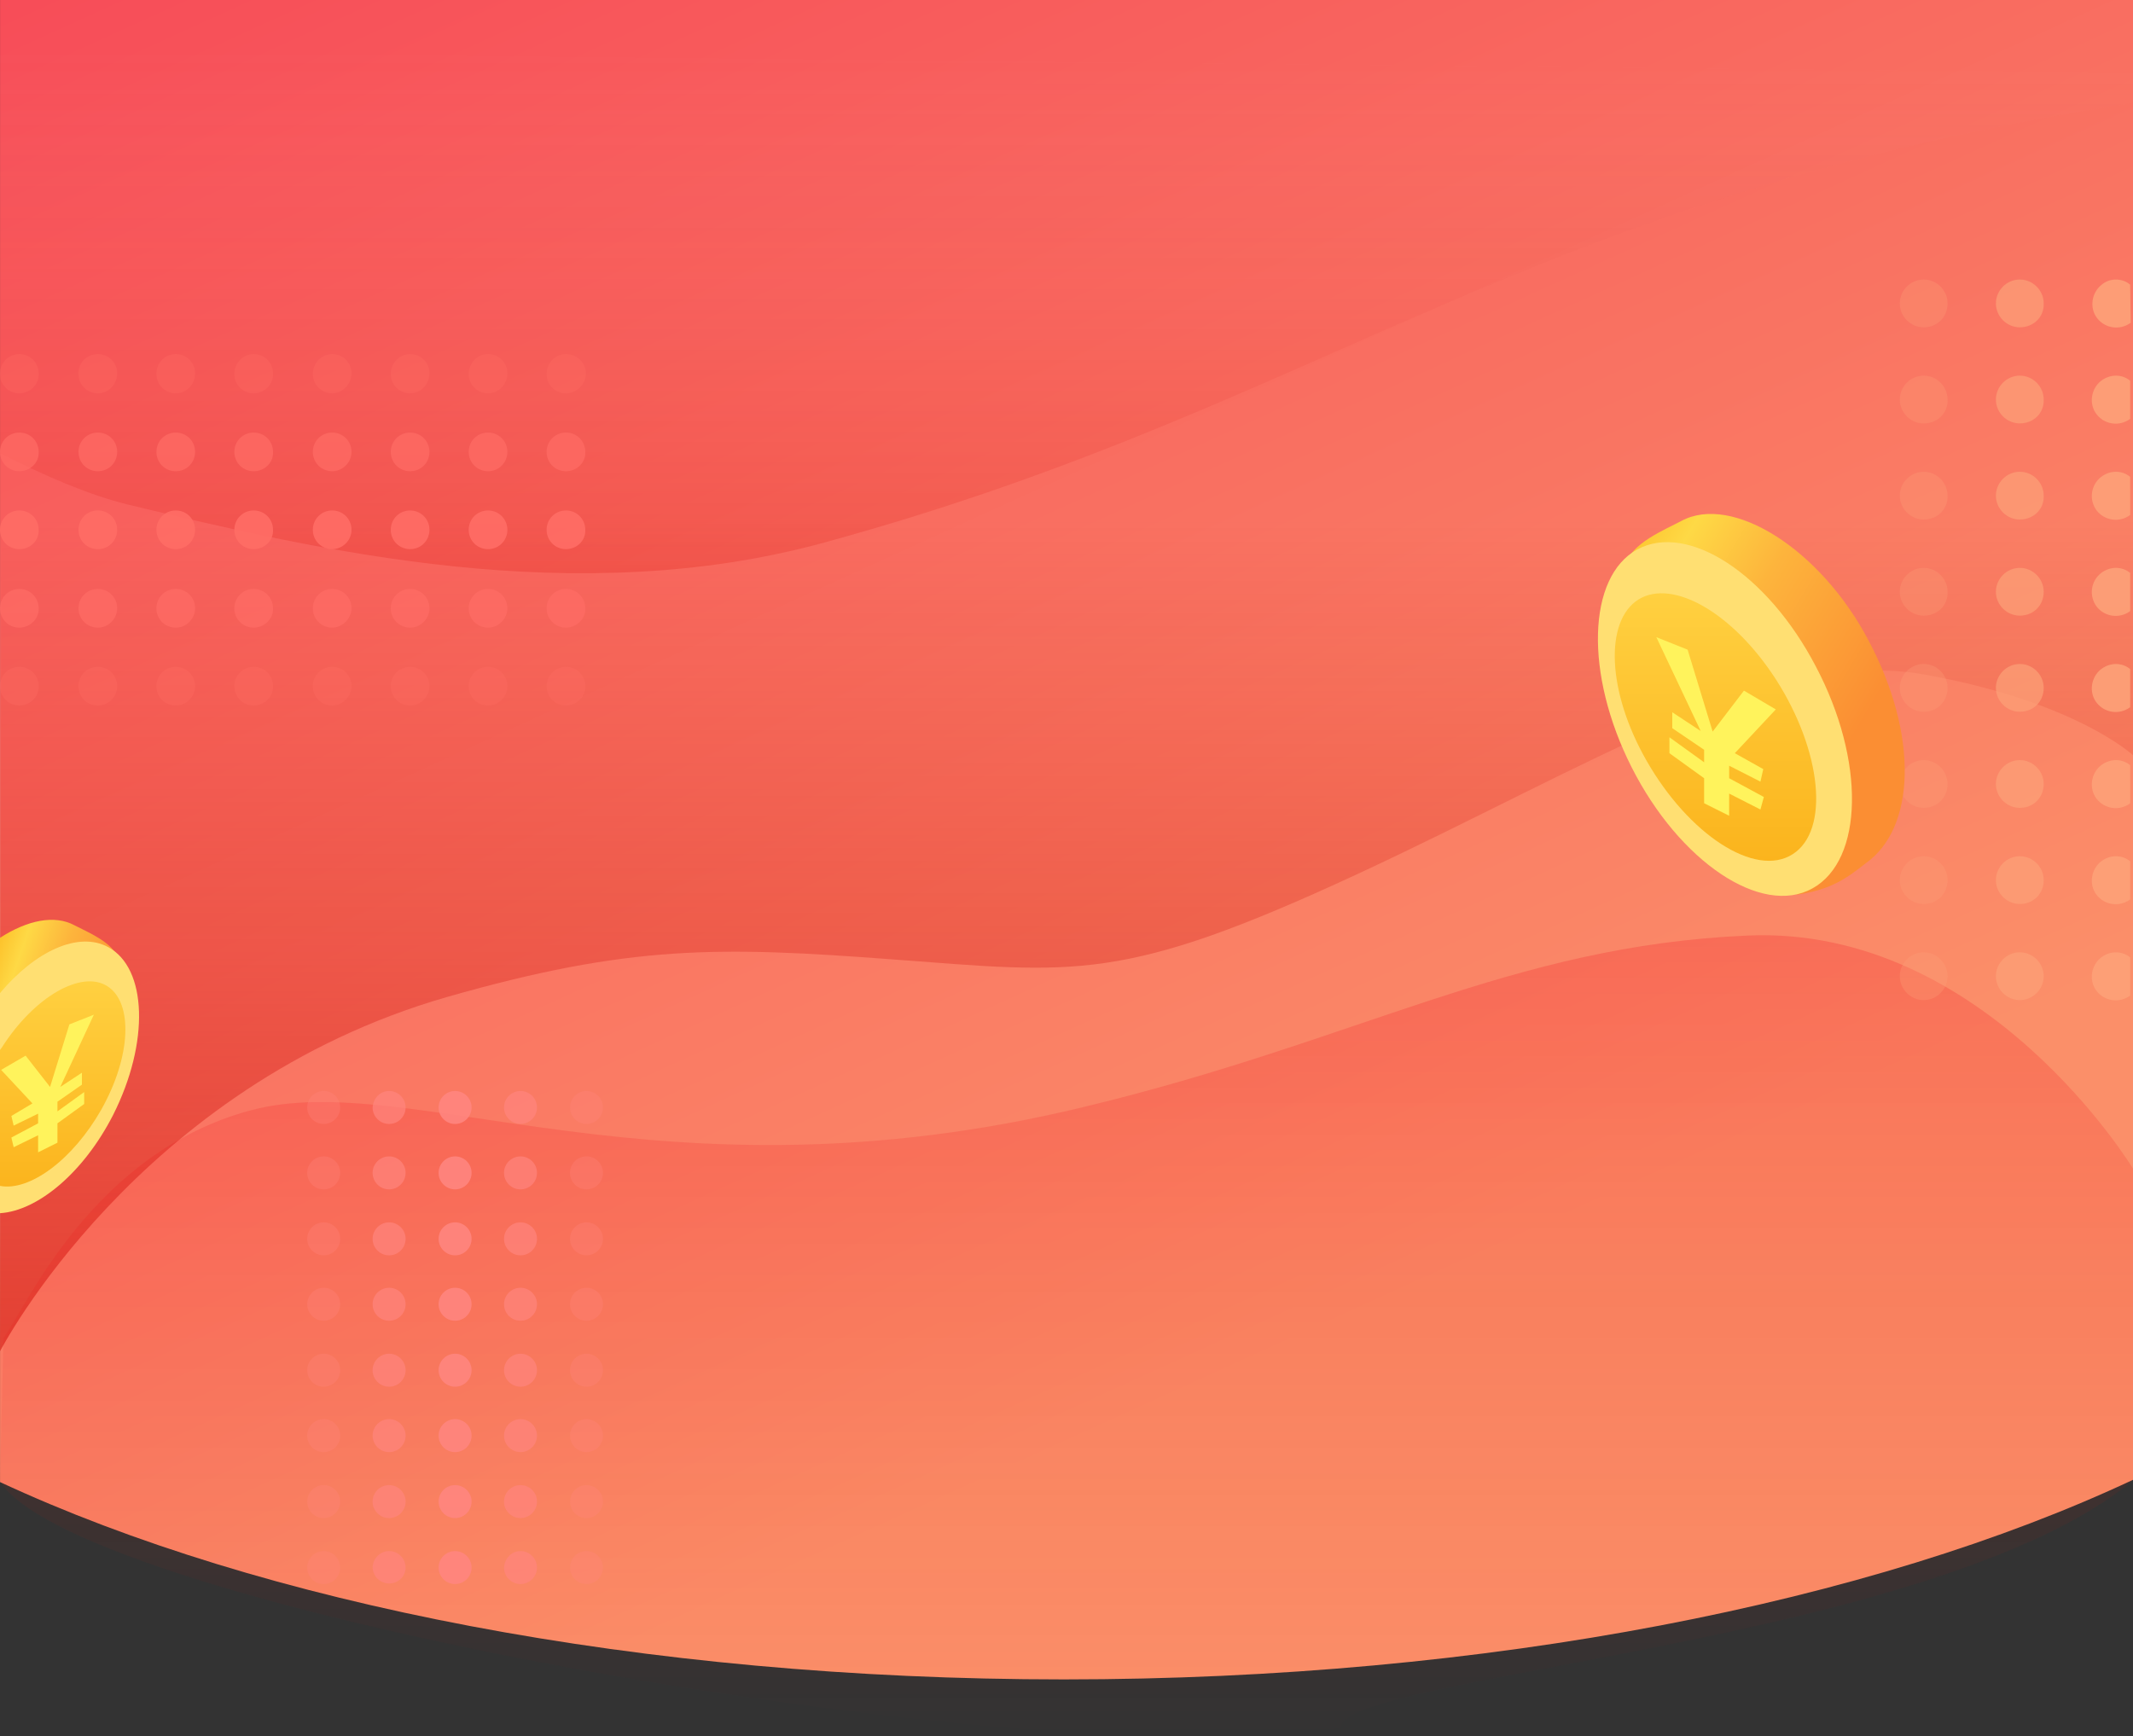 <svg version="1.1" id="图层_1" xmlns="http://www.w3.org/2000/svg" x="0" y="0" viewBox="0 0 375 305.3" xml:space="preserve"><rect x="0" y="0" width="375" height="305.3" fill="#333333" stroke="none"/><style>.st5{fill:#ffdf72}.st7{fill:#fff35c}.st13,.st14,.st16,.st17{opacity:.302;fill:#ff6d65;enable-background:new}.st14,.st16,.st17{opacity:.702}.st16,.st17{opacity:.302;fill:#ff857e}.st17{opacity:.702}</style><g id="yaoqing_bg" transform="translate(12 .152)"><g id="组_1" transform="translate(.007 -.152)"><linearGradient id="路径_1_1_" gradientUnits="userSpaceOnUse" x1="-197.856" y1="818.503" x2="-198.356" y2="819.369" gradientTransform="matrix(375 0 0 -295.288 74440.625 241918.438)"><stop offset="0" stop-color="#fb8f69"/><stop offset="1" stop-color="#f74c58"/></linearGradient><path id="路径_1" d="M175 295.3c-74.4 0-141.2-13.4-187-34.7V0h375v260.2c-45.8 21.5-113.1 35.1-188 35.1z" fill="url(#路径_1_1_)"/><linearGradient id="路径_2_1_" gradientUnits="userSpaceOnUse" x1="-198.04" y1="816.519" x2="-198.04" y2="817.519" gradientTransform="matrix(374.993 0 0 -147.391 74439.234 120585.242)"><stop offset="0" stop-color="#cd0702"/><stop offset="1" stop-color="#cd0702" stop-opacity="0"/></linearGradient><path id="路径_2" d="M-12 237.6s24-46.6 78.6-62.3c32.2-9.2 47.8-8.9 78.4-6.6 32.2 2.4 40.2 4.2 81.4-14.9s73.2-40 99.9-35.2 36.7 14.2 36.7 14.2V90.2H-11.8l-.2 147.4z" opacity=".502" fill="url(#路径_2_1_)"/><linearGradient id="路径_3_1_" gradientUnits="userSpaceOnUse" x1="-198.04" y1="814.408" x2="-198.04" y2="815.408" gradientTransform="matrix(375 0 0 -91.737 74440.625 74811.703)"><stop offset="0" stop-color="#d80700"/><stop offset=".67" stop-color="#ec5d59" stop-opacity=".329"/><stop offset="1" stop-color="#ffb2b2" stop-opacity="0"/></linearGradient><path id="路径_3" d="M363 18.1C255.8 34.7 221.4 71.2 132.9 95.4c-43.8 12-88.9 1.4-122.5-6.7-6.5-1.6-14.1-4.8-22.4-9V9l375 3.8v5.3z" opacity=".2" fill="url(#路径_3_1_)"/><linearGradient id="路径_4_1_" gradientUnits="userSpaceOnUse" x1="-198.04" y1="816.359" x2="-198.04" y2="817.359" gradientTransform="matrix(374.999 0 0 -140.892 74440.414 115323.79)"><stop offset="0" stop-color="#e80f00" stop-opacity="0"/><stop offset="1" stop-color="#ef0017"/></linearGradient><path id="路径_4" d="M363 205.5s-25.9-42.8-67.7-41-68.2 18.5-117 30.2c-74.2 17.9-118.2-6.9-146.1.5s-39.6 34.6-43.6 40.1l-.6 25.2c14.2 22.5 184 52.2 235.7 43.3-.1-9.2 104.6-14.7 139.3-43.5v-54.8z" opacity=".2" fill="url(#路径_4_1_)"/></g><g id="组_7" transform="translate(-5 161.569)"><g transform="translate(-7 -161.72)"><linearGradient id="路径_22-2_1_" gradientUnits="userSpaceOnUse" x1="-177.992" y1="810" x2="-178.769" y2="810.629" gradientTransform="matrix(21.051 0 0 -49.959 3761.562 40664.605)"><stop offset="0" stop-color="#fb8e33"/><stop offset=".5" stop-color="#fdb43c"/><stop offset=".79" stop-color="#fed945"/><stop offset=".99" stop-color="#fcbe27"/></linearGradient><path id="路径_22-2" d="M12.6 192.6C9 199.7 4.7 208 0 211.7v-46.8c4.8-3.1 9.6-4.1 13.1-2.2 2.3 1.2 6.8 3 7.7 5.9 1.6 5.9-3.9 15.6-8.2 24z" fill="url(#路径_22-2_1_)"/></g><path id="路径_23" class="st5" d="M12.9 34.3C7.7 44.5-.4 51.2-7 51.6V12.9C-.8 5.5 6.8 2 12 4.8c6.9 3.7 7.3 16.8.9 29.5z"/><linearGradient id="路径_24_1_" gradientUnits="userSpaceOnUse" x1="-185.583" y1="644.086" x2="-185.583" y2="645.086" gradientTransform="matrix(22.103 0 0 -36.143 4106.019 23326.346)"><stop offset="0" stop-color="#fbb41d"/><stop offset="1" stop-color="#ffd040"/></linearGradient><path id="路径_24" d="M10.8 33.4C5.8 42.2-1.8 47.8-7 46.8V22.9c.1-.1.2-.3.3-.4C-.9 13.4 7.4 8.8 11.9 11.7s4.2 12.3-1.1 21.7z" fill="url(#路径_24_1_)"/><path id="路径_25" class="st7" d="M9.5 16.7l-4.3 1.7-3.4 11-4.3-5.5-4.3 2.5 5.5 5.9-3.7 2.2.4 1.7 4.3-2.1v1.7L-5 38.3l.4 1.7 4.3-2.1v3l3.4-1.7v-3.4l4.7-3.4v-2.1l-4.7 3.4V32l4.3-3v-2.1l-3.8 2.5 5.9-12.7z"/></g><g id="组_4" transform="translate(334 49)" fill="#fca178"><path id="路径_9" d="M28.6 7.6c-1.9 1.4-4.5 1-5.9-.8s-1-4.5.8-5.9C24.2.3 25.1 0 26 0c.9 0 1.8.3 2.5.9l.1 6.7zM26 16.9c.9 0 1.8.3 2.5.9v6.7c-1.9 1.4-4.5 1-5.9-.8s-1-4.5.8-5.9c.8-.6 1.7-.9 2.6-.9zm0 16.9c.9 0 1.8.3 2.5.9v6.7c-1.9 1.4-4.5 1-5.9-.8-1.4-1.9-1-4.5.8-5.9.8-.6 1.7-.9 2.6-.9zm0 16.9c.9 0 1.8.3 2.5.9v6.7c-1.9 1.4-4.5 1-5.9-.8-1.4-1.9-1-4.5.8-5.9.8-.6 1.7-.9 2.6-.9zm0 16.9c.9 0 1.8.3 2.5.9v6.7c-1.9 1.4-4.5 1-5.9-.8s-1-4.5.8-5.9c.8-.6 1.7-.9 2.6-.9zm0 16.9c.9 0 1.8.3 2.5.9v6.7c-1.9 1.4-4.5 1-5.9-.8s-1-4.5.8-5.9c.8-.6 1.7-.9 2.6-.9zm0 16.9c.9 0 1.8.3 2.5.9v6.7c-1.9 1.4-4.5 1-5.9-.8s-1-4.5.8-5.9c.8-.6 1.7-.9 2.6-.9zm0 16.9c.9 0 1.8.3 2.5.9v6.7c-1.9 1.4-4.5 1-5.9-.8s-1-4.5.8-5.9c.8-.6 1.7-.9 2.6-.9z" opacity=".902"/><path id="路径_10" d="M9.1 109.8c-2.3 0-4.2-1.9-4.2-4.2 0-2.3 1.9-4.2 4.2-4.2s4.2 1.9 4.2 4.2c0 2.4-1.8 4.2-4.2 4.2zm0-16.9c-2.3 0-4.2-1.9-4.2-4.2 0-2.3 1.9-4.2 4.2-4.2s4.2 1.9 4.2 4.2c0 2.4-1.8 4.2-4.2 4.2zm0-16.9c-2.3 0-4.2-1.9-4.2-4.2 0-2.3 1.9-4.2 4.2-4.2s4.2 1.9 4.2 4.2c0 2.4-1.8 4.2-4.2 4.2zm0-16.9c-2.3 0-4.2-1.9-4.2-4.2 0-2.3 1.9-4.2 4.2-4.2s4.2 1.9 4.2 4.2c0 2.4-1.8 4.2-4.2 4.2zm0-16.9c-2.3 0-4.2-1.9-4.2-4.2 0-2.3 1.9-4.2 4.2-4.2s4.2 1.9 4.2 4.2c.1 2.4-1.8 4.2-4.2 4.2zm0-16.9c-2.3 0-4.2-1.9-4.2-4.2 0-2.3 1.9-4.2 4.2-4.2 2.3 0 4.2 1.9 4.2 4.2.1 2.4-1.8 4.2-4.2 4.2zm0-16.9c-2.3 0-4.2-1.9-4.2-4.2C4.9 1.9 6.8 0 9.1 0c2.3 0 4.2 1.9 4.2 4.2.1 2.4-1.8 4.2-4.2 4.2zm0 109.9c2.3 0 4.2 1.9 4.2 4.2 0 2.3-1.9 4.2-4.2 4.2-2.3 0-4.2-1.9-4.2-4.2 0-2.3 1.9-4.2 4.2-4.2z" opacity=".702"/><path id="路径_11" d="M-7.8 109.8c-2.3 0-4.2-1.9-4.2-4.2s1.9-4.2 4.2-4.2 4.2 1.9 4.2 4.2c0 2.4-1.8 4.2-4.2 4.2zm0-16.9c-2.3 0-4.2-1.9-4.2-4.2s1.9-4.2 4.2-4.2 4.2 1.9 4.2 4.2c0 2.4-1.8 4.2-4.2 4.2zm0-16.9c-2.3 0-4.2-1.9-4.2-4.2 0-2.3 1.9-4.2 4.2-4.2 2.3 0 4.2 1.9 4.2 4.2 0 2.4-1.8 4.2-4.2 4.2zm0-16.9c-2.3 0-4.2-1.9-4.2-4.2 0-2.3 1.9-4.2 4.2-4.2s4.2 1.9 4.2 4.2c.1 2.4-1.8 4.2-4.2 4.2zm0-16.9c-2.3 0-4.2-1.9-4.2-4.2 0-2.3 1.9-4.2 4.2-4.2s4.2 1.9 4.2 4.2c.1 2.4-1.8 4.2-4.2 4.2zm0-16.9c-2.3 0-4.2-1.9-4.2-4.2s1.9-4.2 4.2-4.2 4.2 1.9 4.2 4.2c.1 2.4-1.8 4.2-4.2 4.2zm0-16.9c-2.3 0-4.2-1.9-4.2-4.2C-12 1.9-10.1 0-7.8 0s4.2 1.9 4.2 4.2c0 2.4-1.8 4.2-4.2 4.2zm0 109.9c2.3 0 4.2 1.9 4.2 4.2s-1.9 4.2-4.2 4.2c-2.3 0-4.2-1.9-4.2-4.2 0-2.3 1.9-4.2 4.2-4.2z" opacity=".302"/></g><g id="组_3" transform="translate(280.552 89.457)"><g transform="translate(-292.55 -89.61)"><linearGradient id="路径_5-2_1_" gradientUnits="userSpaceOnUse" x1="-182.727" y1="812.672" x2="-183.504" y2="813.301" gradientTransform="matrix(49.615 0 0 -66.939 9388.49 54534.418)"><stop offset="0" stop-color="#fb8e33"/><stop offset=".5" stop-color="#fdb43c"/><stop offset=".79" stop-color="#fed945"/><stop offset=".99" stop-color="#fcbe27"/></linearGradient><path id="路径_5-2" d="M295.6 91.6c8.9-4.8 24.5 4.9 33 21.2 8.7 16.5 8.2 32.8-.6 39-3.2 2.5-5.9 4.6-12 5.5-7.5-2.6-14.2-15.8-19.8-26.8-5.5-10.9-12.7-23.4-10.5-31.1 1.1-3.9 6.9-6.2 9.9-7.8z" fill="url(#路径_5-2_1_)"/></g><path id="路径_6" class="st5" d="M-4.7 7c8.9-4.8 22.9 4.3 31.4 20.6 8.7 16.5 8.4 34-.6 39S2.7 61.9-5.7 45.3C-14 28.9-13.5 11.8-4.7 7z"/><linearGradient id="路径_7_1_" gradientUnits="userSpaceOnUse" x1="-474.103" y1="719.474" x2="-474.103" y2="720.474" gradientTransform="matrix(35.362 0 0 -46.991 16774.152 33870.68)"><stop offset="0" stop-color="#fbb41d"/><stop offset="1" stop-color="#ffd040"/></linearGradient><path id="路径_7" d="M-4.5 15.8c6-3.7 16.6 2.3 24.2 14.1 8 12.5 9.5 26.5 2.9 30.7S4.3 57.1-3.1 44.1C-10 32-10.5 19.6-4.5 15.8z" fill="url(#路径_7_1_)"/><g id="组_2" transform="translate(10.647 22.429)"><path id="路径_8" class="st7" d="M-12 0l5.5 2.2 4.4 14.4 5.5-7.2L9 12.7l-7.2 7.7 5 2.8-.5 2.2-5.5-2.8v2.2l6.1 3.3-.6 2.2-5.5-2.8v3.9l-4.4-2.2v-4.4l-6.1-4.4v-2.8l6.1 4.4v-2.2L-9.2 16v-2.8l5 3.3L-12 0z"/></g></g><g id="组_5" transform="translate(0 62.107)"><path id="路径_12" class="st13" d="M87.5 6.9c-1.9 0-3.4-1.5-3.4-3.4S85.6 0 87.5 0 91 1.5 91 3.4s-1.6 3.5-3.5 3.5zm-13.7 0c-1.9 0-3.4-1.5-3.4-3.4S71.9 0 73.8 0s3.4 1.5 3.4 3.4-1.5 3.5-3.4 3.5zm-13.7 0c-1.9 0-3.4-1.5-3.4-3.4S58.2 0 60.1 0s3.4 1.5 3.4 3.4-1.5 3.5-3.4 3.5zm-13.7 0c-1.9 0-3.4-1.5-3.4-3.4S44.5 0 46.4 0s3.4 1.5 3.4 3.4-1.6 3.5-3.4 3.5zm-13.8 0c-1.9 0-3.4-1.5-3.4-3.4S30.7 0 32.6 0 36 1.5 36 3.4c.1 1.9-1.5 3.5-3.4 3.5zm-13.7 0c-1.9 0-3.4-1.5-3.4-3.4 0-2 1.5-3.5 3.4-3.5s3.4 1.5 3.4 3.4-1.5 3.5-3.4 3.5zm-13.7 0c-1.9 0-3.4-1.5-3.4-3.4C1.7 1.5 3.3 0 5.2 0s3.4 1.5 3.4 3.4-1.5 3.5-3.4 3.5zm-13.8 0c-1.9 0-3.4-1.5-3.4-3.4 0-2 1.5-3.5 3.4-3.5s3.4 1.5 3.4 3.4c.1 1.9-1.5 3.5-3.4 3.5z"/><path id="路径_13" class="st14" d="M87.5 20.6c-1.9 0-3.4-1.5-3.4-3.4s1.5-3.4 3.4-3.4 3.4 1.5 3.4 3.4c.1 1.9-1.5 3.4-3.4 3.4zm-13.7 0c-1.9 0-3.4-1.5-3.4-3.4s1.5-3.4 3.4-3.4 3.4 1.5 3.4 3.4-1.5 3.4-3.4 3.4zm-13.7 0c-1.9 0-3.4-1.5-3.4-3.4s1.5-3.4 3.4-3.4 3.4 1.5 3.4 3.4-1.5 3.4-3.4 3.4zm-13.7 0c-1.9 0-3.4-1.5-3.4-3.4s1.5-3.4 3.4-3.4 3.4 1.5 3.4 3.4-1.6 3.4-3.4 3.4zm-13.8 0c-1.9 0-3.4-1.5-3.4-3.4s1.5-3.4 3.4-3.4 3.4 1.5 3.4 3.4c.1 1.9-1.5 3.4-3.4 3.4zm-13.7 0c-1.9 0-3.4-1.5-3.4-3.4s1.5-3.4 3.4-3.4 3.4 1.5 3.4 3.4-1.5 3.4-3.4 3.4zm-13.7 0c-1.9 0-3.4-1.5-3.4-3.4s1.5-3.4 3.4-3.4 3.4 1.5 3.4 3.4-1.5 3.4-3.4 3.4zm-13.8 0c-1.9 0-3.4-1.5-3.4-3.4s1.5-3.4 3.4-3.4 3.4 1.5 3.4 3.4c.1 1.9-1.5 3.4-3.4 3.4z"/><path id="路径_14" d="M87.5 34.3c-1.9 0-3.4-1.5-3.4-3.4s1.5-3.4 3.4-3.4 3.4 1.5 3.4 3.4c.1 1.9-1.5 3.4-3.4 3.4zm-13.7 0c-1.9 0-3.4-1.5-3.4-3.4s1.5-3.4 3.4-3.4 3.4 1.5 3.4 3.4-1.5 3.4-3.4 3.4zm-13.7 0c-1.9 0-3.4-1.5-3.4-3.4s1.5-3.4 3.4-3.4 3.4 1.5 3.4 3.4-1.5 3.4-3.4 3.4zm-13.7 0c-1.9 0-3.4-1.5-3.4-3.4s1.5-3.4 3.4-3.4 3.4 1.5 3.4 3.4-1.6 3.4-3.4 3.4zm-13.8 0c-1.9 0-3.4-1.5-3.4-3.4s1.5-3.4 3.4-3.4S36 29 36 30.9c.1 1.9-1.5 3.4-3.4 3.4zm-13.7 0c-1.9 0-3.4-1.5-3.4-3.4s1.5-3.4 3.4-3.4 3.4 1.5 3.4 3.4-1.5 3.4-3.4 3.4zm-13.7 0c-1.9 0-3.4-1.5-3.4-3.4s1.5-3.4 3.4-3.4 3.4 1.5 3.4 3.4-1.5 3.4-3.4 3.4zm-13.8 0c-1.9 0-3.4-1.5-3.4-3.4s1.5-3.4 3.4-3.4 3.4 1.5 3.4 3.4c.1 1.9-1.5 3.4-3.4 3.4z" opacity=".902" fill="#ff6d65"/><path id="路径_15" class="st14" d="M87.5 48.1c-1.9 0-3.4-1.5-3.4-3.4s1.5-3.4 3.4-3.4 3.4 1.5 3.4 3.4c.1 1.8-1.5 3.4-3.4 3.4zm-13.7 0c-1.9 0-3.4-1.5-3.4-3.4s1.5-3.4 3.4-3.4 3.4 1.5 3.4 3.4c0 1.8-1.5 3.4-3.4 3.4zm-13.7 0c-1.9 0-3.4-1.5-3.4-3.4s1.5-3.4 3.4-3.4 3.4 1.5 3.4 3.4c0 1.8-1.5 3.4-3.4 3.4zm-13.7 0c-1.9 0-3.4-1.5-3.4-3.4s1.5-3.4 3.4-3.4 3.4 1.5 3.4 3.4c0 1.8-1.6 3.4-3.4 3.4zm-13.8 0c-1.9 0-3.4-1.5-3.4-3.4s1.5-3.4 3.4-3.4 3.4 1.5 3.4 3.4c.1 1.8-1.5 3.4-3.4 3.4zm-13.7 0c-1.9 0-3.4-1.5-3.4-3.4s1.5-3.4 3.4-3.4 3.4 1.5 3.4 3.4c0 1.8-1.5 3.4-3.4 3.4zm-13.7 0c-1.9 0-3.4-1.5-3.4-3.4s1.5-3.4 3.4-3.4 3.4 1.5 3.4 3.4c0 1.8-1.5 3.4-3.4 3.4zm-13.8 0c-1.9 0-3.4-1.5-3.4-3.4s1.5-3.4 3.4-3.4 3.4 1.5 3.4 3.4c.1 1.8-1.5 3.4-3.4 3.4z"/><path id="路径_16" class="st13" d="M87.5 61.8c-1.9 0-3.4-1.5-3.4-3.4s1.5-3.4 3.4-3.4 3.4 1.5 3.4 3.4c.1 1.8-1.5 3.4-3.4 3.4zm-13.7 0c-1.9 0-3.4-1.5-3.4-3.4s1.5-3.4 3.4-3.4 3.4 1.5 3.4 3.4c0 1.8-1.5 3.4-3.4 3.4zm-13.7 0c-1.9 0-3.4-1.5-3.4-3.4s1.5-3.4 3.4-3.4 3.4 1.5 3.4 3.4c0 1.8-1.5 3.4-3.4 3.4zm-13.7 0c-1.9 0-3.4-1.5-3.4-3.4s1.5-3.4 3.4-3.4 3.4 1.5 3.4 3.4c0 1.8-1.6 3.4-3.4 3.4zm-13.8 0c-1.9 0-3.4-1.5-3.4-3.4s1.5-3.4 3.4-3.4 3.4 1.5 3.4 3.4c.1 1.8-1.5 3.4-3.4 3.4zm-13.7 0c-1.9 0-3.4-1.5-3.4-3.4S17 55 18.9 55s3.4 1.5 3.4 3.4c0 1.8-1.5 3.4-3.4 3.4zm-13.7 0c-1.9 0-3.4-1.5-3.4-3.4S3.3 55 5.2 55s3.4 1.5 3.4 3.4c0 1.8-1.5 3.4-3.4 3.4zm-13.8 0c-1.9 0-3.4-1.5-3.4-3.4s1.5-3.4 3.4-3.4 3.4 1.5 3.4 3.4c.1 1.8-1.5 3.4-3.4 3.4z"/></g><g id="组_6" transform="translate(54.009 191.681)"><path id="路径_17" class="st16" d="M37.1 75.1c-1.6 0-2.9-1.3-2.9-2.9s1.3-2.9 2.9-2.9c1.6 0 2.9 1.3 2.9 2.9 0 1.6-1.3 2.9-2.9 2.9zm0-11.6c-1.6 0-2.9-1.3-2.9-2.9s1.3-2.9 2.9-2.9c1.6 0 2.9 1.3 2.9 2.9s-1.3 2.9-2.9 2.9zm0-11.5c-1.6 0-2.9-1.3-2.9-2.9s1.3-2.9 2.9-2.9c1.6 0 2.9 1.3 2.9 2.9 0 1.6-1.3 2.9-2.9 2.9zm0-11.6c-1.6 0-2.9-1.3-2.9-2.9s1.3-2.9 2.9-2.9c1.6 0 2.9 1.3 2.9 2.9 0 1.6-1.3 2.9-2.9 2.9zm0-11.5c-1.6 0-2.9-1.3-2.9-2.9s1.3-2.9 2.9-2.9c1.6 0 2.9 1.3 2.9 2.9 0 1.6-1.3 2.9-2.9 2.9zm0-11.6c-1.6 0-2.9-1.3-2.9-2.9s1.3-2.9 2.9-2.9c1.6 0 2.9 1.3 2.9 2.9 0 1.6-1.3 2.9-2.9 2.9zm0-11.5c-1.6 0-2.9-1.3-2.9-2.9S35.5 0 37.1 0C38.7 0 40 1.3 40 2.9c0 1.6-1.3 2.9-2.9 2.9zm0 75.1c1.6 0 2.9 1.3 2.9 2.9s-1.3 2.9-2.9 2.9c-1.6 0-2.9-1.3-2.9-2.9 0-1.6 1.3-2.9 2.9-2.9z"/><path id="路径_18" class="st17" d="M25.5 75.1c-1.6 0-2.9-1.3-2.9-2.9 0-1.6 1.3-2.9 2.9-2.9 1.6 0 2.9 1.3 2.9 2.9 0 1.6-1.3 2.9-2.9 2.9zm0-11.6c-1.6 0-2.9-1.3-2.9-2.9s1.3-2.9 2.9-2.9c1.6 0 2.9 1.3 2.9 2.9s-1.3 2.9-2.9 2.9zm0-11.5c-1.6 0-2.9-1.3-2.9-2.9s1.3-2.9 2.9-2.9c1.6 0 2.9 1.3 2.9 2.9 0 1.6-1.3 2.9-2.9 2.9zm0-11.6c-1.6 0-2.9-1.3-2.9-2.9s1.3-2.9 2.9-2.9c1.6 0 2.9 1.3 2.9 2.9 0 1.6-1.3 2.9-2.9 2.9zm0-11.5c-1.6 0-2.9-1.3-2.9-2.9s1.3-2.9 2.9-2.9c1.6 0 2.9 1.3 2.9 2.9 0 1.6-1.3 2.9-2.9 2.9zm0-11.6c-1.6 0-2.9-1.3-2.9-2.9s1.3-2.9 2.9-2.9c1.6 0 2.9 1.3 2.9 2.9 0 1.6-1.3 2.9-2.9 2.9zm0-11.5c-1.6 0-2.9-1.3-2.9-2.9S23.9 0 25.5 0c1.6 0 2.9 1.3 2.9 2.9 0 1.6-1.3 2.9-2.9 2.9zm0 75.1c1.6 0 2.9 1.3 2.9 2.9s-1.3 2.9-2.9 2.9c-1.6 0-2.9-1.3-2.9-2.9.1-1.6 1.3-2.9 2.9-2.9z"/><path id="路径_19" d="M14 75.1c-1.6 0-2.9-1.3-2.9-2.9 0-1.6 1.3-2.9 2.9-2.9 1.6 0 2.9 1.3 2.9 2.9 0 1.6-1.3 2.9-2.9 2.9zm0-11.6c-1.6 0-2.9-1.3-2.9-2.9s1.3-2.9 2.9-2.9 2.9 1.3 2.9 2.9c0 1.6-1.3 2.9-2.9 2.9zM14 52c-1.6 0-2.9-1.3-2.9-2.9s1.3-2.9 2.9-2.9 2.9 1.3 2.9 2.9c0 1.6-1.3 2.9-2.9 2.9zm0-11.6c-1.6 0-2.9-1.3-2.9-2.9s1.3-2.9 2.9-2.9 2.9 1.3 2.9 2.9c0 1.6-1.3 2.9-2.9 2.9zm0-11.5c-1.6 0-2.9-1.3-2.9-2.9s1.3-2.9 2.9-2.9c1.6 0 2.9 1.3 2.9 2.9 0 1.6-1.3 2.9-2.9 2.9zm0-11.6c-1.6 0-2.9-1.3-2.9-2.9s1.3-2.9 2.9-2.9 2.9 1.3 2.9 2.9c0 1.6-1.3 2.9-2.9 2.9zm0-11.5c-1.6 0-2.9-1.3-2.9-2.9S12.4 0 14 0s2.9 1.3 2.9 2.9c0 1.6-1.3 2.9-2.9 2.9zm0 75.1c1.6 0 2.9 1.3 2.9 2.9 0 1.6-1.3 2.9-2.9 2.9-1.6 0-2.9-1.3-2.9-2.9 0-1.6 1.3-2.9 2.9-2.9z" opacity=".902" fill="#ff857e"/><path id="路径_20" class="st17" d="M2.4 75.1c-1.6 0-2.9-1.3-2.9-2.9 0-1.6 1.3-2.9 2.9-2.9 1.6 0 2.9 1.3 2.9 2.9 0 1.6-1.3 2.9-2.9 2.9zm0-11.6c-1.6 0-2.9-1.3-2.9-2.9 0-1.6 1.3-2.9 2.9-2.9 1.6 0 2.9 1.3 2.9 2.9 0 1.6-1.3 2.9-2.9 2.9zm0-11.5C.8 52-.5 50.7-.5 49.1c0-1.6 1.3-2.9 2.9-2.9 1.6 0 2.9 1.3 2.9 2.9C5.3 50.7 4 52 2.4 52zm0-11.6c-1.6 0-2.9-1.3-2.9-2.9 0-1.6 1.3-2.9 2.9-2.9 1.6 0 2.9 1.3 2.9 2.9 0 1.6-1.3 2.9-2.9 2.9zm0-11.5C.8 28.9-.5 27.6-.5 26c0-1.6 1.3-2.9 2.9-2.9 1.6 0 2.9 1.3 2.9 2.9 0 1.6-1.3 2.9-2.9 2.9zm0-11.6C.8 17.3-.5 16-.5 14.4c0-1.6 1.3-2.9 2.9-2.9 1.6 0 2.9 1.3 2.9 2.9 0 1.6-1.3 2.9-2.9 2.9zm0-11.5C.8 5.8-.5 4.5-.5 2.9-.4 1.3.8 0 2.4 0 4 0 5.3 1.3 5.3 2.9c0 1.6-1.3 2.9-2.9 2.9zm0 75.1c1.6 0 2.9 1.3 2.9 2.9S4 86.6 2.4 86.6c-1.6 0-2.9-1.3-2.9-2.9.1-1.5 1.3-2.8 2.9-2.8z"/><path id="路径_21" class="st16" d="M-9.1 75.1c-1.6 0-2.9-1.3-2.9-2.9s1.3-2.9 2.9-2.9 2.9 1.3 2.9 2.9c0 1.6-1.3 2.9-2.9 2.9zm0-11.6c-1.6 0-2.9-1.3-2.9-2.9s1.3-2.9 2.9-2.9 2.9 1.3 2.9 2.9c0 1.6-1.3 2.9-2.9 2.9zm0-11.5c-1.6 0-2.9-1.3-2.9-2.9s1.3-2.9 2.9-2.9 2.9 1.3 2.9 2.9c0 1.6-1.3 2.9-2.9 2.9zm0-11.6c-1.6 0-2.9-1.3-2.9-2.9s1.3-2.9 2.9-2.9 2.9 1.3 2.9 2.9c0 1.6-1.3 2.9-2.9 2.9zm0-11.5c-1.6 0-2.9-1.3-2.9-2.9 0-1.6 1.3-2.9 2.9-2.9s2.9 1.3 2.9 2.9c0 1.6-1.3 2.9-2.9 2.9zm0-11.6c-1.6 0-2.9-1.3-2.9-2.9s1.3-2.9 2.9-2.9 2.9 1.3 2.9 2.9c0 1.6-1.3 2.9-2.9 2.9zm0-11.5c-1.6 0-2.9-1.3-2.9-2.9S-10.7 0-9.1 0s2.9 1.3 2.9 2.9c0 1.6-1.3 2.9-2.9 2.9zm0 75.1c1.6 0 2.9 1.3 2.9 2.9s-1.3 2.9-2.9 2.9c-1.6 0-2.9-1.3-2.9-2.9 0-1.6 1.3-2.9 2.9-2.9z"/></g></g></svg>